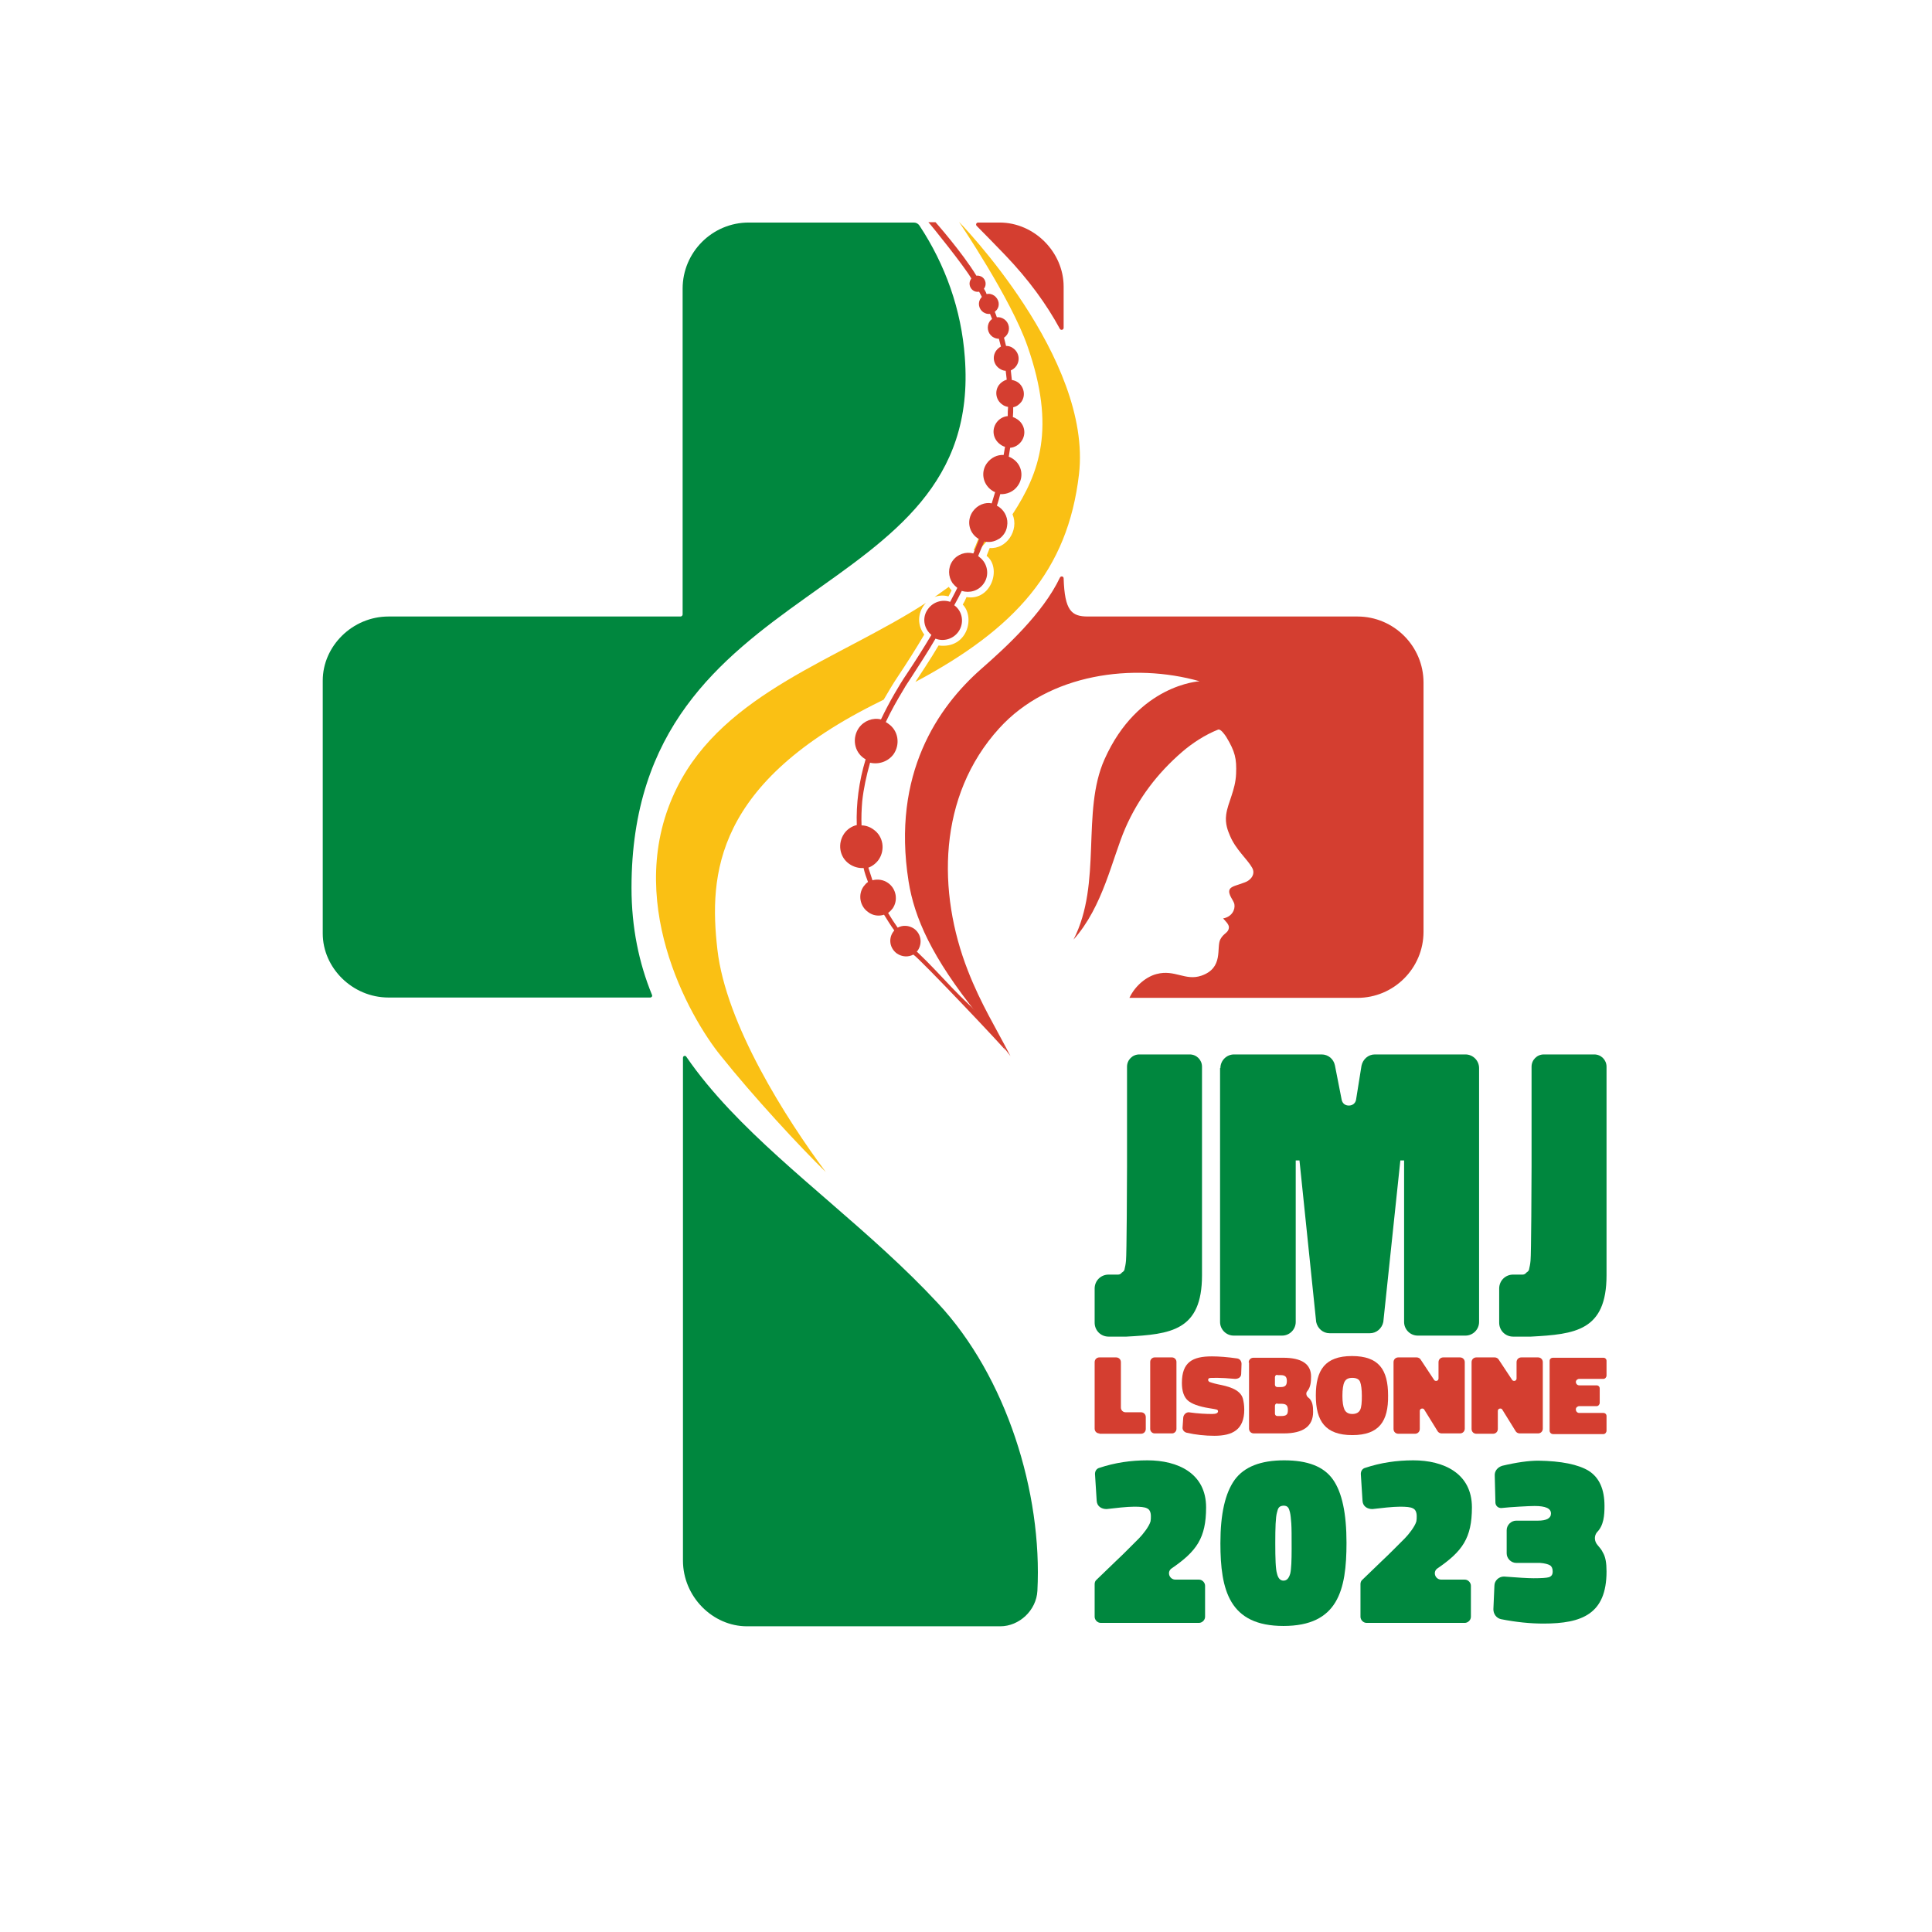 <?xml version="1.0" encoding="utf-8"?>
<!-- Generator: Adobe Illustrator 24.1.3, SVG Export Plug-In . SVG Version: 6.00 Build 0)  -->
<svg version="1.1" id="Calque_4" xmlns="http://www.w3.org/2000/svg" xmlns:xlink="http://www.w3.org/1999/xlink" x="0px" y="0px"
	 viewBox="0 0 566.9 566.9" style="enable-background:new 0 0 566.9 566.9;" xml:space="preserve">
<style type="text/css">
	.st0{fill:#00873E;}
	.st1{fill:#D43E30;}
	.st2{fill:#FAC014;}
</style>
<path class="st0" d="M185.3,260.5c0,11.7,2.2,22.1,6,31.4c0.2,0.4-0.1,0.8-0.5,0.8l-76.8,0c-10.6,0-19.3-8.7-19.3-18.8v-74.2
	c0-10.1,8.7-18.8,19.3-18.8h85.7c0.3,0,0.6-0.3,0.6-0.6V84.7c0-10.7,8.7-19.4,19.4-19.4h48.4c0.7,0,1.3,0.3,1.7,0.9
	c7.6,11.5,12.3,24.7,13.3,38.6C288.8,179,185.3,167.1,185.3,260.5"/>
<path class="st0" d="M304.4,466.8c-0.3,5.7-5.3,10.4-10.9,10.4c0,0-0.1,0-0.1,0h-74.2c-10.1,0-18.8-8.7-18.8-19.3V310.4
	c0-0.6,0.7-0.8,1-0.3c3.7,5.4,8,10.5,12.6,15.4c18.1,19.2,41.6,35.8,61.2,56.9C295.3,403.9,305.9,438,304.4,466.8"/>
<path class="st1" d="M312.1,84.1v12.1c0,0.6-0.8,0.8-1.1,0.3c-3.9-7.2-9.2-14.5-16.1-21.7c-3.1-3.2-5.8-6-8.3-8.5
	c-0.4-0.4-0.1-1,0.4-1h6.3C303.5,65.3,312.1,74,312.1,84.1"/>
<path class="st1" d="M398.3,180.9h-79.1c-4.8,0-6.8-1.7-7.1-11.2c0-0.6-0.8-0.8-1.1-0.2c-5,10.5-15.8,20.4-23.1,26.8
	c-12.6,11.1-26.3,30.7-21.3,62.3c1.7,10.7,6.8,22.3,20.3,39.1c3.7,4.7,6.9,8.6,9.6,12.2c-4.1-8-8.7-15.3-12.5-25.1
	c-9-23-8.9-51.2,9.2-71.1c14.6-16.1,39.4-19.3,58.8-13.8c0,0-18.1,0.9-27.9,22.9c-6.9,15.4-0.6,36.3-9.1,52.9
	c8.7-9.7,11.3-23.7,15.2-32.7c3.8-8.7,9.4-16.1,16.7-22.4c2.9-2.5,6.7-5,10.5-6.5c0.7-0.3,1.8,1.2,2.4,2.1c2.6,4.3,3.1,6.4,2.9,10.9
	c-0.2,4.8-2.4,8.3-2.9,11.9c-0.4,2.8,0.6,5,1.1,6.2c1.7,4.1,5.1,6.9,6.5,9.4c1.1,1.9-0.4,3.7-2.1,4.3c-2.3,0.9-4,1.1-4.5,2.1
	c-0.6,1.4,1.2,3.2,1.4,4.3c0.3,1.6-0.7,3.7-3.3,4.2c0.7,0.8,1.7,1.7,1.7,2.6c-0.1,1.7-1.5,1.6-2.5,3.5c-1.3,2.4,1.1,8.4-5.6,10.7
	c-4.7,1.6-7.8-1.9-13.1-0.5c-2.8,0.7-6.2,3.2-8,7h66.9c10.7,0,19.4-8.7,19.4-19.4v-73.1C417.7,189.6,409,180.9,398.3,180.9"/>
<path class="st2" d="M291.5,156.5c-1.2,0.7-2.6,0.9-4,0.6c-0.6,1.4-1.1,2.8-1.8,4.3v0c0.1,0,0.2,0.1,0.3,0.2
	c0.2,0.2,0.4,0.3,0.6,0.5C288.3,160.3,289.9,158.4,291.5,156.5"/>
<path class="st1" d="M268,280.1c-1.5,0.8-3.3,0.7-4.8-0.3c-2.1-1.5-2.6-4.3-1.1-6.4c0.1-0.1,0.2-0.2,0.3-0.4c-1.1-1.5-2-3-3-4.6
	c-1.5,0.5-3.3,0.3-4.7-0.8c-2.4-1.7-3-5.1-1.3-7.5c0.4-0.5,0.8-1,1.3-1.3c-0.5-1.3-1-2.7-1.3-4.1c-1.4,0.1-2.9-0.3-4.2-1.2
	c-2.9-2-3.5-6-1.5-8.9c0.9-1.3,2.3-2.2,3.7-2.5c-0.2-6.2,0.6-12.7,2.6-19.3c-0.2-0.1-0.3-0.2-0.5-0.3c-2.9-2-3.5-6-1.5-8.9
	c1.5-2.1,4.1-3.1,6.5-2.5c1.2-2.5,2.5-5,4-7.6c1.1-1.9,2.3-3.9,3.6-5.8c2.6-3.9,5-7.7,7.2-11.4c-2.3-1.9-2.8-5.2-1-7.6
	c1.5-2.1,4.2-2.9,6.5-2.1c0.7-1.4,1.5-2.8,2.1-4.1c0,0,0,0,0,0c-0.5-0.4-1-0.9-1.4-1.4c-1.3-1.9-1.4-4.5,0-6.5
	c1.4-2,3.9-2.8,6.1-2.2c0.6-1.4,1.2-2.8,1.7-4.2c-0.2-0.1-0.3-0.2-0.5-0.3c-2.6-1.8-3.2-5.3-1.3-7.9c1.3-1.8,3.5-2.7,5.5-2.3
	c0.3-1.1,0.7-2.2,1-3.3c-0.4-0.1-0.8-0.4-1.1-0.6c-2.5-1.8-3.2-5.3-1.3-7.9c1.2-1.6,3-2.5,4.9-2.4c0.1-0.8,0.3-1.6,0.4-2.4
	c-0.5-0.1-1-0.4-1.4-0.7c-2.1-1.5-2.6-4.3-1.1-6.4c0.8-1.1,2-1.8,3.3-1.9c0-0.9,0-1.8,0.1-2.7c-0.6-0.1-1.2-0.3-1.7-0.7
	c-1.9-1.3-2.3-3.9-1-5.7c0.6-0.8,1.4-1.3,2.3-1.6c-0.1-0.9-0.2-1.8-0.3-2.6c-0.7,0-1.3-0.3-1.9-0.7c-1.7-1.2-2.1-3.5-0.9-5.2
	c0.4-0.5,0.8-0.9,1.4-1.2c-0.2-0.8-0.4-1.5-0.6-2.3c-0.7,0-1.3-0.2-1.9-0.6c-1.4-1-1.8-3-0.8-4.5c0.2-0.3,0.5-0.5,0.7-0.7
	c-0.2-0.5-0.4-1-0.6-1.5c-0.7,0.1-1.4-0.1-2-0.5c-1.3-0.9-1.7-2.8-0.7-4.1c0.1-0.1,0.2-0.3,0.3-0.4v0c-0.3-0.5-0.5-1-0.8-1.5
	c-0.6,0.1-1.3,0-1.8-0.4c-1.1-0.8-1.3-2.3-0.6-3.3c0-0.1,0.1-0.1,0.1-0.2c-2-3.5-11.8-15.7-12.6-16.5h2.1c0,0,7.8,8.8,12,15.7
	c0.6-0.1,1.2,0.1,1.7,0.4c1.1,0.8,1.3,2.3,0.6,3.3c0,0,0,0-0.1,0.1c0.3,0.5,0.6,1,0.8,1.6c0.8-0.2,1.6,0,2.3,0.5
	c1.3,1,1.7,2.8,0.7,4.1c-0.2,0.2-0.4,0.4-0.6,0.6v0c0.2,0.5,0.4,1,0.6,1.6c0.7-0.1,1.5,0.1,2.2,0.6c1.4,1,1.8,3,0.8,4.5
	c-0.3,0.4-0.6,0.7-0.9,0.9c0.2,0.8,0.4,1.6,0.6,2.4h0c0.7,0,1.5,0.2,2.1,0.7c1.7,1.2,2.1,3.5,0.9,5.2c-0.4,0.6-1,1-1.6,1.3
	c0.1,0.9,0.2,1.8,0.3,2.8c0.6,0.1,1.2,0.3,1.8,0.7c1.8,1.3,2.3,3.9,1,5.7c-0.6,0.8-1.4,1.4-2.4,1.6c0,1,0,1.9-0.1,2.9
	c0.5,0.1,0.9,0.4,1.4,0.7c2.1,1.5,2.6,4.3,1.1,6.4c-0.8,1.1-2,1.8-3.3,1.9c-0.1,0.9-0.3,1.7-0.4,2.6c0.5,0.2,0.9,0.4,1.3,0.7
	c2.6,1.8,3.2,5.3,1.3,7.9c-1.2,1.7-3.2,2.5-5.1,2.4c-0.3,1.1-0.6,2.3-1,3.4c0.3,0.1,0.5,0.3,0.7,0.4c1.8,1.3,2.7,3.5,2.3,5.6
	c-0.1,0.8-0.4,1.6-0.9,2.3c-0.5,0.7-1.1,1.3-1.8,1.6c-1.2,0.7-2.6,0.9-4,0.6c-0.6,1.4-1.2,2.8-1.8,4.3v0c0.1,0,0.2,0.1,0.3,0.2
	c0.2,0.2,0.4,0.3,0.6,0.5c2,1.9,2.4,5.1,0.7,7.4c-1.5,2.1-4.1,2.8-6.4,2.1c-0.7,1.4-1.4,2.8-2.2,4.2c2.5,1.8,3,5.3,1.2,7.8
	c-1.6,2.2-4.4,2.9-6.7,2c-2.2,3.8-4.7,7.6-7.2,11.5c-0.7,1.1-1.5,2.2-2.1,3.3c-2,3.3-3.8,6.5-5.3,9.7c0.3,0.1,0.5,0.3,0.8,0.5
	c2.9,2,3.5,6,1.5,8.9c-1.6,2.2-4.4,3.1-6.9,2.5c-1.1,3.9-1.9,7.6-2.3,11.3c-0.2,2.4-0.3,4.8-0.2,7.1c1.2,0,2.4,0.4,3.5,1.2
	c2.9,2,3.5,6,1.5,8.9c-0.8,1.1-1.9,1.9-3,2.3c0.4,1.2,0.8,2.5,1.2,3.7c1.5-0.4,3.2-0.2,4.6,0.8c2.4,1.7,3,5.1,1.3,7.5
	c-0.4,0.5-0.8,0.9-1.3,1.3c0.9,1.5,1.8,2.9,2.8,4.3c1.5-0.8,3.3-0.7,4.8,0.3c2.1,1.5,2.5,4.3,1.1,6.4c-0.1,0.1-0.2,0.2-0.3,0.3
	c8.4,8,11.9,13.3,22.3,21.6l3.7,7.4C295.2,308,269.9,281.3,268,280.1"/>
<path class="st2" d="M290.4,160.8c-0.7,1.8,0,0-0.9,2.3c4.5,3.5,1.4,13.3-5.9,12.1c-0.7,1.5-0.4,1-1.1,2.2c3.7,3.8,1.3,13.1-7.1,12
	c-2.2,3.8-6.1,9.6-6.8,10.7c29.4-15.7,44.7-32.7,48-60.9c4-34.1-35.2-74.1-35.2-74.1s15.3,22.6,20.1,36.5c8.4,24,3.5,37.2-4.4,49.3
	C299.1,155.6,295.3,161.2,290.4,160.8"/>
<path class="st2" d="M198.7,231c-16.3,32.5,3.6,67.5,12.8,78.8c9.5,11.9,23.2,26.7,30.8,34.1c-11.6-15.6-29.3-43.3-31.8-65.3
	c-2.5-21.9-0.9-49,48-72.9c1.4-0.7-0.6,0.3,0.8-0.4c1.1-1.9,2.8-4.8,4.1-6.7c2.6-3.9,5.6-8.6,7.8-12.4c-2.4-3.2-1.7-7,0.5-9.3
	C246.2,193.4,212.6,203.2,198.7,231"/>
<path class="st2" d="M278.4,172.2c-1.4,1-2.8,2-4.2,3c1.2-0.5,2.7-0.6,4.1-0.2c0.3-0.6,1-1.8,0.9-1.8
	C278.8,172.8,278.7,172.6,278.4,172.2"/>
<path class="st0" d="M323,476.2c-1,0-1.8-0.9-1.8-1.8v-9.6c0-0.5,0.2-1,0.6-1.3l5.6-5.4c1.3-1.2,2.6-2.5,3.8-3.7l3-3
	c1.1-1.1,3-3.5,3.4-5c0.1-0.5,0.1-1,0.1-1.5c0-1.2-0.4-2-1.1-2.3c-0.7-0.4-2-0.5-3.8-0.5c-2.1,0-5.6,0.4-8.1,0.7
	c-1.5,0-2.8-0.8-2.9-2.4l-0.5-7.9c0-0.9,0.5-1.6,1.3-1.8c4.5-1.5,9.2-2.2,14.1-2.2c8.9,0,17.2,3.8,17.2,13.8c0,9-2.8,12.9-10.1,17.9
	c-1.5,1-0.7,3.3,1.1,3.3h6.9c1,0,1.8,0.9,1.8,1.8v9.1c0,1-0.9,1.8-1.8,1.8H323z"/>
<path class="st0" d="M362.3,434.2c2.8-3.8,7.6-5.7,14.5-5.7c6.9,0,11.6,1.8,14.3,5.6c2.7,3.8,4,10,4,18.6c0,13.9-2.5,24.4-18.5,24.4
	c-15.9,0-18.5-10.5-18.5-24.3C358.1,444.2,359.5,438.1,362.3,434.2 M374.7,443.8c-0.4,1.4-0.5,4.4-0.5,9c0,4.6,0.1,7.6,0.5,8.9
	c0.3,1.3,0.9,2.1,1.9,2.1c1,0,1.6-0.7,2-2.1c0.3-1.3,0.4-3.8,0.4-7.3c0-3.5,0-6-0.1-7.4c-0.1-1.3-0.2-2.5-0.4-3.3
	c-0.3-1.2-0.6-1.9-1.9-1.9C375.2,441.9,375,442.6,374.7,443.8"/>
<path class="st0" d="M401,476.2c-1,0-1.8-0.9-1.8-1.8v-9.6c0-0.5,0.2-1,0.6-1.3l5.6-5.4c1.3-1.2,2.6-2.5,3.8-3.7l3-3
	c1.1-1.1,3-3.5,3.4-5c0.1-0.5,0.1-1,0.1-1.5c0-1.2-0.4-2-1.1-2.3c-0.7-0.4-2-0.5-3.8-0.5c-2.1,0-5.6,0.4-8.1,0.7
	c-1.5,0-2.8-0.8-2.9-2.4l-0.5-7.9c0-0.9,0.5-1.6,1.3-1.8c4.5-1.5,9.2-2.2,14.1-2.2c8.9,0,17.2,3.8,17.2,13.8c0,9-2.8,12.9-10.1,17.9
	c-1.5,1-0.7,3.3,1.1,3.3h6.9c1,0,1.8,0.9,1.8,1.8v9.1c0,1-0.9,1.8-1.8,1.8H401z"/>
<path class="st0" d="M349.1,309.4c2,0,3.6,1.6,3.6,3.6v61.2c0,16.3-9.2,17.3-22.2,18h-5.2c-2.3,0-4.1-1.8-4.1-4.1v-10
	c0-2.3,1.8-4.1,4.1-4.1h2.8c0.4,0,0.8-0.2,1.1-0.6c0.5-0.3,0.8-0.7,0.8-1.1c0.1-0.5,0.3-1.2,0.4-2.4c0.2-1.8,0.3-23.1,0.3-27.6V313
	c0-2,1.6-3.6,3.6-3.6H349.1z"/>
<path class="st0" d="M467.8,309.4c2,0,3.6,1.6,3.6,3.6v61.2c0,16.3-9.2,17.3-22.2,18H444c-2.3,0-4.1-1.8-4.1-4.1v-10
	c0-2.3,1.8-4.1,4.1-4.1h2.8c0.4,0,0.8-0.2,1.1-0.6c0.5-0.3,0.8-0.7,0.8-1.1c0.1-0.5,0.3-1.2,0.4-2.4c0.2-1.8,0.3-23.1,0.3-27.6V313
	c0-2,1.6-3.6,3.6-3.6H467.8z"/>
<path class="st0" d="M358.1,313.4c0-2.2,1.8-4,4-4h25.7c1.9,0,3.5,1.3,3.9,3.2l2,10.2c0.3,1.1,1.1,1.6,2.1,1.6s1.9-0.6,2.1-1.7
	l1.6-10c0.4-1.9,2-3.3,3.9-3.3h26.6c2.2,0,4,1.8,4,4v74.5c0,2.2-1.8,4-4,4H416c-2.2,0-4-1.8-4-4v-47.4h-1.1l-5,47.4
	c-0.4,1.9-2,3.3-3.9,3.3h-11.9c-1.9,0-3.5-1.4-3.9-3.3l-4.9-47.4h-1.1v47.4c0,2.2-1.8,4-4,4h-14.2c-2.2,0-4-1.8-4-4V313.4z"/>
<path class="st0" d="M466.2,431.6c3.1,2,4.6,5.4,4.6,10.3c0,2.7-0.2,5.7-2.2,7.7c-0.9,1.1-0.8,2.7,0.2,3.8c0.6,0.7,1.2,1.4,1.5,2.1
	c0.8,1.3,1.1,3.1,1.1,5.6c0,12.5-7.2,15.3-18.5,15.3c-3.8,0-8-0.4-12.5-1.3c-1.3-0.3-2.2-1.5-2.2-2.9l0.3-6.9c0-1.5,1.3-2.7,2.8-2.7
	c4,0.3,6.9,0.5,8.7,0.5c2.3,0,3.8-0.1,4.5-0.3c0.8-0.3,1.1-0.8,1.1-1.7c0-0.9-0.3-1.5-0.8-1.8c-0.5-0.3-1.5-0.6-2.9-0.7h-7
	c-1.5,0-2.8-1.3-2.8-2.8v-6.8c0-1.5,1.3-2.8,2.8-2.8h6.4c2.5,0,3.8-0.7,3.8-2.1c0-1.5-1.6-2.2-4.8-2.2c-1.6,0-7.1,0.3-9.8,0.6
	c-0.9,0-1.6-0.6-1.7-1.5l-0.2-8c-0.1-1.4,0.9-2.5,2.2-2.9c4.2-1,7.8-1.5,10.6-1.5C458.1,428.7,463.1,429.7,466.2,431.6"/>
<g>
	<path class="st1" d="M322.6,420.6c-0.8,0-1.4-0.6-1.4-1.4v-19.5c0-0.8,0.6-1.4,1.4-1.4h4.9c0.8,0,1.4,0.6,1.4,1.4V413
		c0,0.8,0.6,1.4,1.4,1.4h4.5c0.8,0,1.4,0.6,1.4,1.4v3.5c0,0.8-0.6,1.4-1.4,1.4H322.6z"/>
	<path class="st1" d="M337.5,399.6c0-0.7,0.6-1.3,1.3-1.3h5.1c0.7,0,1.3,0.6,1.3,1.3v19.7c0,0.7-0.6,1.3-1.3,1.3h-5.1
		c-0.7,0-1.3-0.6-1.3-1.3V399.6z"/>
	<path class="st1" d="M364.2,403.1c0,1-0.8,1.5-1.8,1.5c-2.3-0.2-4-0.3-5.1-0.3c-1.4,0-2.3,0-2.5,0.1c-0.2,0.1-0.3,0.3-0.3,0.5
		c0,0.2,0.1,0.4,0.4,0.6c0.3,0.1,1.1,0.4,2.5,0.7c2.5,0.5,6.5,1.3,7.3,4.2c0.2,0.8,0.4,1.9,0.4,3.2c0,5.9-3.4,7.7-8.8,7.7
		c-2.7,0-5.5-0.3-8.1-0.9c-0.8-0.2-1.3-0.9-1.2-1.6l0.2-2.9c0.1-0.8,0.8-1.5,1.6-1.5c2.8,0.4,5.1,0.5,6.9,0.5c1.2,0,1.7-0.3,1.7-0.8
		c0-0.2-0.1-0.4-0.4-0.5c-0.3-0.1-1-0.2-2.2-0.4c-3.1-0.5-5.2-1.3-6.3-2.3c-1.1-1-1.7-2.7-1.7-5.1c0-6.1,3.1-7.8,8.8-7.8
		c2.1,0,4.6,0.2,7.4,0.6h0c0.8,0.1,1.3,0.8,1.3,1.6L364.2,403.1z"/>
	<path class="st1" d="M366.4,399.8c0-0.8,0.6-1.4,1.4-1.4h8.7c5.4,0,8.2,1.8,8.2,5.5c0,1.5-0.1,3.1-1.1,4.3
		c-0.5,0.5-0.3,1.4,0.2,1.8c1.4,1,1.5,2.7,1.5,4.3c0,4.2-2.9,6.3-8.6,6.3h-8.8c-0.8,0-1.4-0.6-1.4-1.4V399.8z M374.8,403.4
		c-0.4,0-0.7,0.3-0.7,0.7v2.2c0,0.4,0.3,0.7,0.7,0.7h1c1.3,0,1.8-0.5,1.8-1.8c0-1.3-0.6-1.7-1.8-1.7H374.8z M374.8,411.8
		c-0.4,0-0.7,0.3-0.7,0.7v2.3c0,0.4,0.3,0.7,0.7,0.7h1.1c0.8,0,1.3-0.1,1.6-0.4c0.3-0.2,0.4-0.7,0.4-1.4c0-1.4-0.6-1.8-2-1.8H374.8z
		"/>
	<path class="st1" d="M396.8,421.1c-7.9,0-10.7-4.1-10.7-11.6s2.7-11.6,10.6-11.6c7.9,0,10.6,4,10.6,11.6
		C407.4,417,404.7,421.1,396.8,421.1z M394.5,413.6c0.4,0.8,1.1,1.3,2.3,1.3c1.1,0,1.9-0.4,2.3-1.2c0.4-0.8,0.5-2.2,0.5-4.1
		c0-1.9-0.2-3.3-0.5-4.1c-0.3-0.8-1.1-1.2-2.3-1.2c-1.2,0-1.9,0.4-2.3,1.2c-0.4,0.8-0.6,2.2-0.6,4.1
		C393.9,411.4,394.1,412.7,394.5,413.6z"/>
	<path class="st1" d="M408.9,399.7c0-0.8,0.6-1.4,1.4-1.4h5.4c0.5,0,1,0.3,1.2,0.7l3.9,5.9c0.1,0.2,0.4,0.3,0.6,0.3
		c0.4,0,0.7-0.3,0.7-0.7v-4.8c0-0.8,0.6-1.4,1.4-1.4h4.9c0.8,0,1.4,0.6,1.4,1.4v19.5c0,0.8-0.6,1.4-1.4,1.4H423
		c-0.5,0-1-0.3-1.2-0.7l-3.9-6.3c-0.1-0.2-0.3-0.3-0.6-0.3c-0.4,0-0.7,0.3-0.7,0.7v5.3c0,0.8-0.6,1.4-1.4,1.4h-4.9
		c-0.8,0-1.4-0.6-1.4-1.4V399.7z"/>
	<path class="st1" d="M431.8,399.7c0-0.8,0.6-1.4,1.4-1.4h5.4c0.5,0,1,0.3,1.2,0.7l3.9,5.9c0.1,0.2,0.4,0.3,0.6,0.3
		c0.4,0,0.7-0.3,0.7-0.7v-4.8c0-0.8,0.6-1.4,1.4-1.4h4.9c0.8,0,1.4,0.6,1.4,1.4v19.5c0,0.8-0.6,1.4-1.4,1.4h-5.4
		c-0.5,0-1-0.3-1.2-0.7l-3.9-6.3c-0.1-0.2-0.3-0.3-0.6-0.3c-0.4,0-0.7,0.3-0.7,0.7v5.3c0,0.8-0.6,1.4-1.4,1.4h-4.9
		c-0.8,0-1.4-0.6-1.4-1.4V399.7z"/>
	<path class="st1" d="M454.7,399.3c0-0.5,0.4-0.9,1-0.9h14.8c0.5,0,0.9,0.4,0.9,0.9v4.3c0,0.5-0.4,1-0.9,1h-7.1c-0.5,0-1,0.4-1,0.9
		c0,0.5,0.4,1,1,1h5.1c0.5,0,0.9,0.4,0.9,0.9v4.2c0,0.5-0.4,1-0.9,1h-5.1c-0.5,0-1,0.4-1,0.9v0.1c0,0.5,0.4,1,1,1h7.1
		c0.5,0,0.9,0.4,0.9,0.9v4.3c0,0.5-0.4,1-0.9,1h-14.8c-0.5,0-1-0.4-1-1V399.3z"/>
</g>
</svg>
